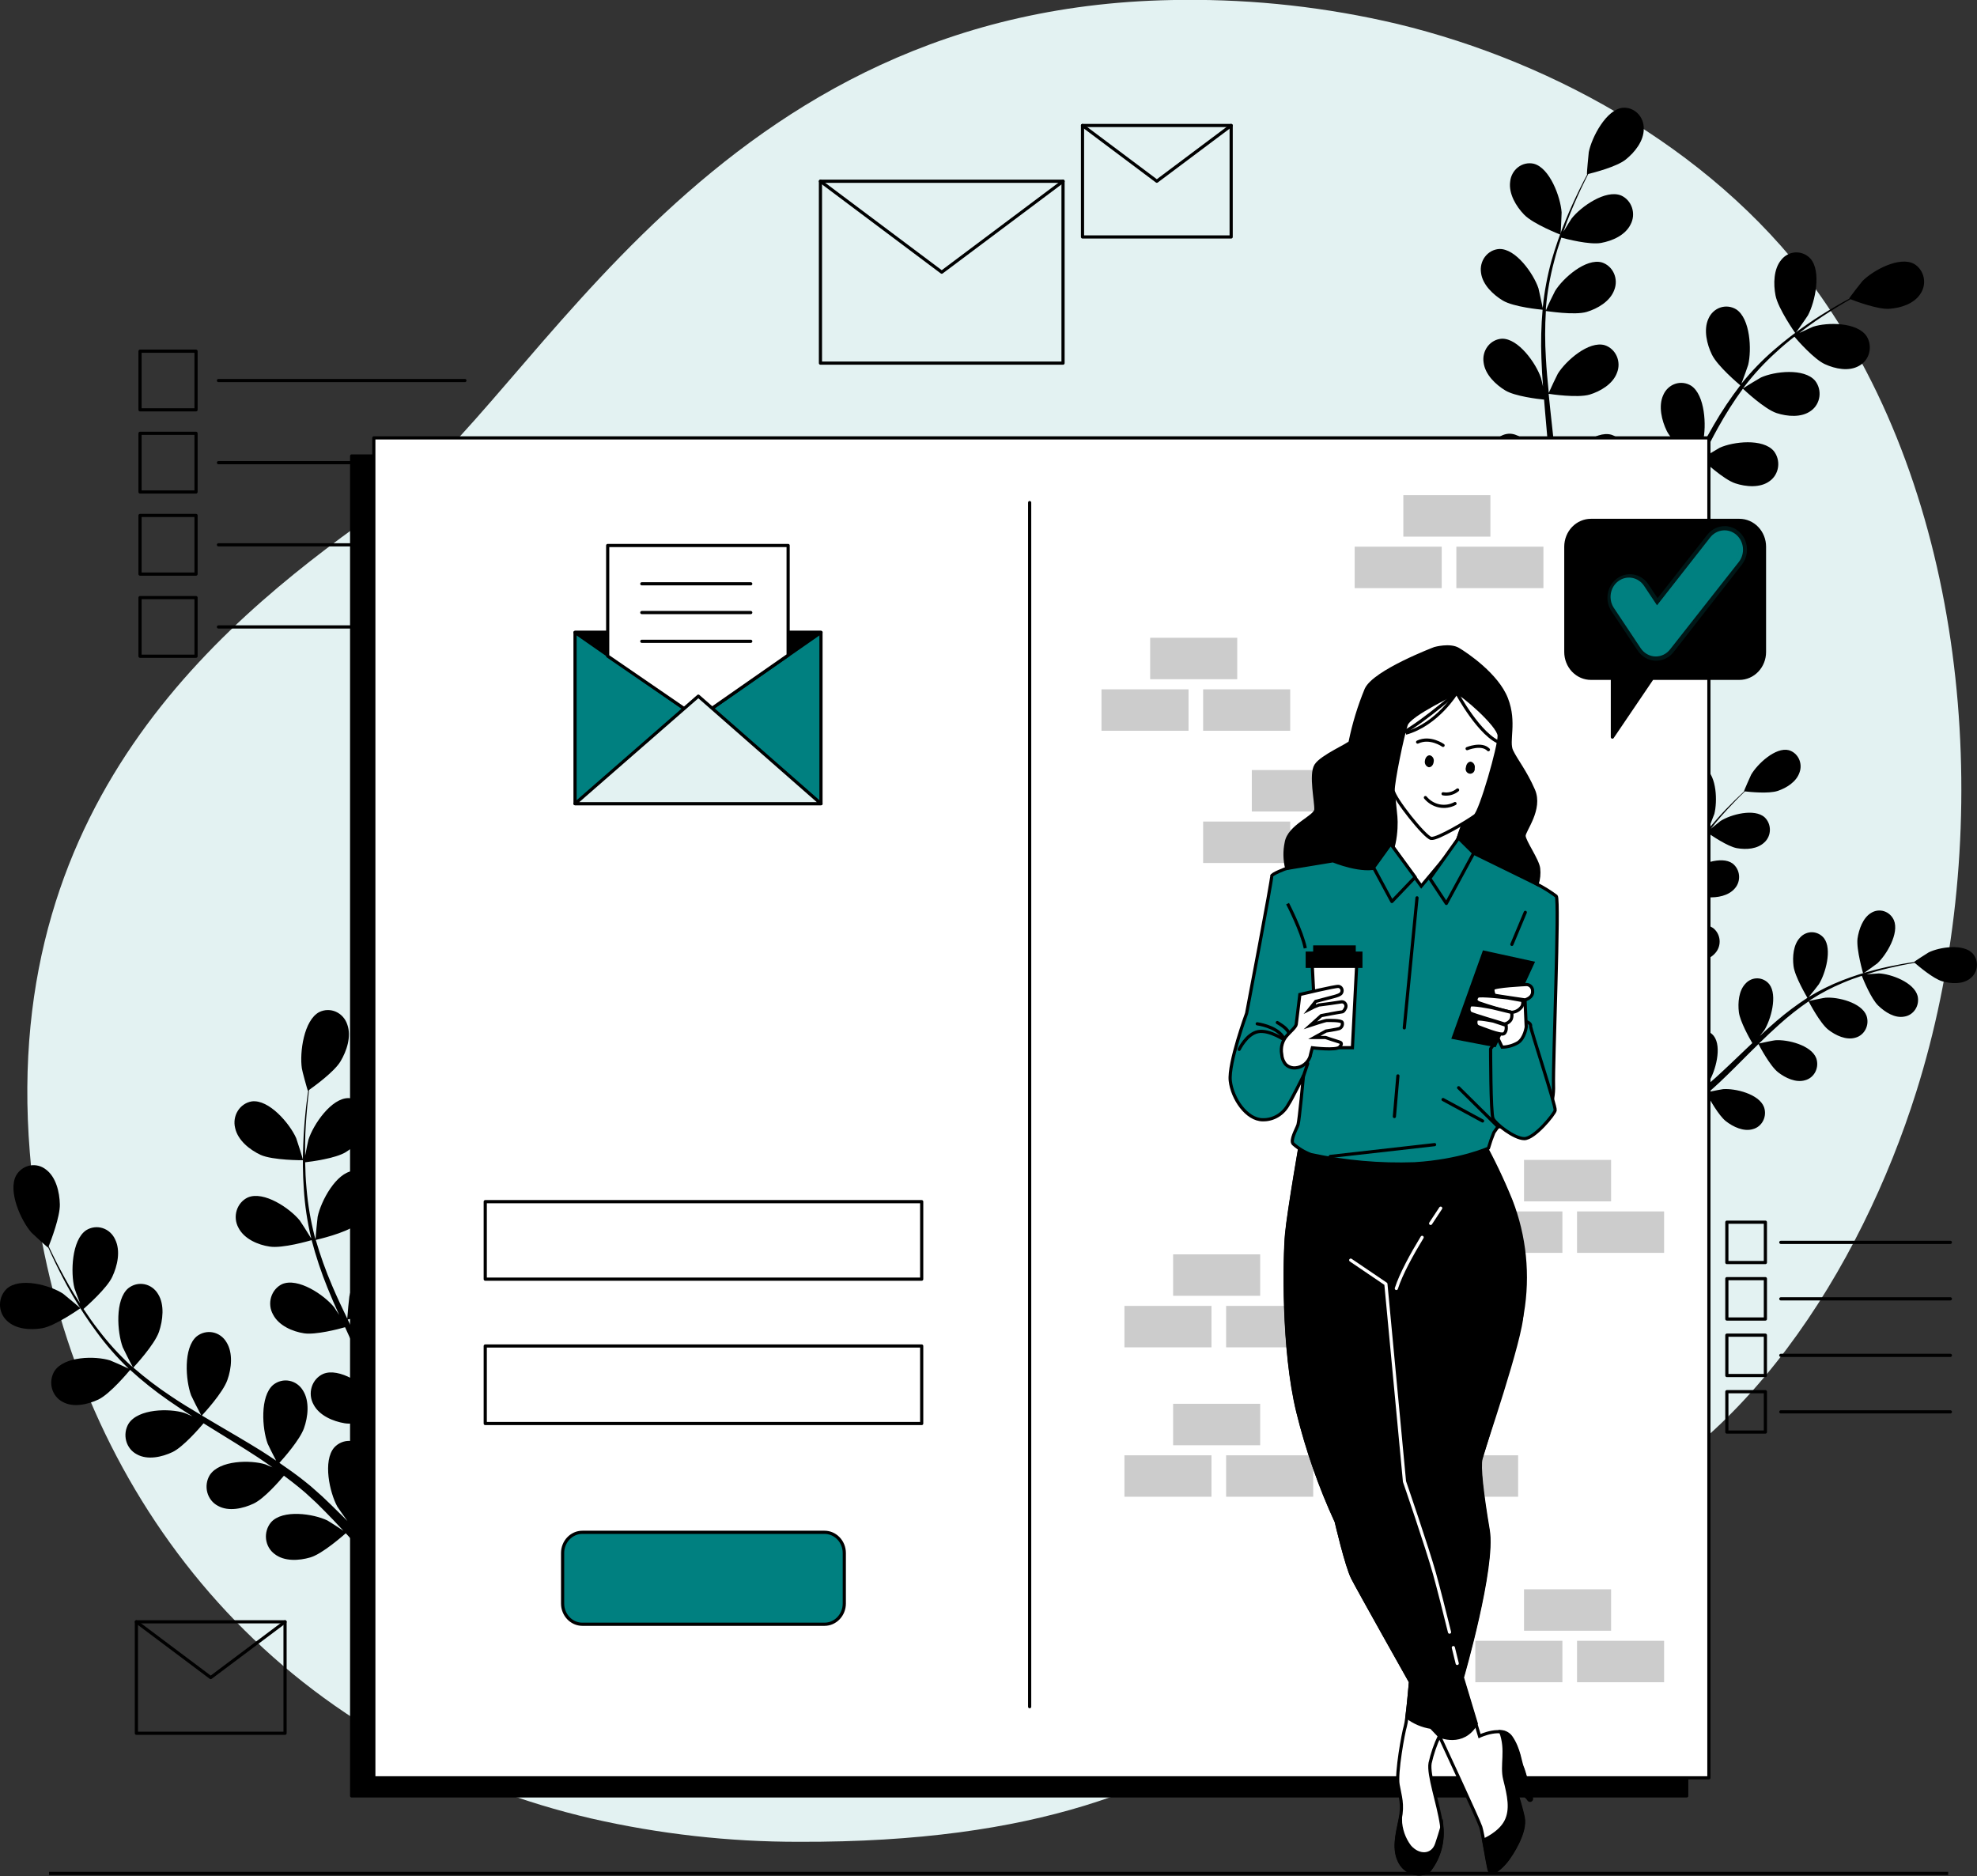 <svg width="332" height="315" viewBox="0 0 332 315" fill="none" xmlns="http://www.w3.org/2000/svg">
<rect x="0" y="0" width="332" height="315" fill="#333333" stroke="none"/>
<g clip-path="url(#clip0_584_7904)">
<path d="M321.798 183.339C312.531 212.758 292.561 245.011 263.165 255.508C218.759 271.379 214.775 309.518 134.2 309.259C122.434 309.276 110.7 307.956 99.206 305.323C93.586 304.015 88.051 302.333 82.636 300.287C34.891 282.25 8.752 239.356 5.008 193.52C0.096 133.229 39.267 102.818 64.775 84.882C90.282 66.945 119.41 0.381 198.645 -0.014C210.74 -0.128 222.808 1.222 234.608 4.007C261.51 10.482 289.195 26.073 305.826 49.837C307.07 51.621 308.265 53.434 309.419 55.319C331.876 91.889 334.439 143.222 321.798 183.339Z" fill="#E3F2F2"/>
<path d="M32.92 58.967H23.515V68.816H32.92V58.967Z" stroke="black" stroke-width="0.534" stroke-linecap="round" stroke-linejoin="round"/>
<path d="M36.684 63.895H78.074" stroke="black" stroke-width="0.534" stroke-linecap="round" stroke-linejoin="round"/>
<path d="M32.92 72.759H23.515V82.608H32.92V72.759Z" stroke="black" stroke-width="0.534" stroke-linecap="round" stroke-linejoin="round"/>
<path d="M36.684 77.687H78.074" stroke="black" stroke-width="0.534" stroke-linecap="round" stroke-linejoin="round"/>
<path d="M32.92 86.551H23.515V96.4H32.92V86.551Z" stroke="black" stroke-width="0.534" stroke-linecap="round" stroke-linejoin="round"/>
<path d="M36.684 91.479H78.074" stroke="black" stroke-width="0.534" stroke-linecap="round" stroke-linejoin="round"/>
<path d="M32.92 100.343H23.515V110.192H32.92V100.343Z" stroke="black" stroke-width="0.534" stroke-linecap="round" stroke-linejoin="round"/>
<path d="M36.684 105.271H78.074" stroke="black" stroke-width="0.534" stroke-linecap="round" stroke-linejoin="round"/>
<path d="M296.463 205.218H289.992V211.995H296.463V205.218Z" stroke="black" stroke-width="0.534" stroke-linecap="round" stroke-linejoin="round"/>
<path d="M299.053 208.606H327.528" stroke="black" stroke-width="0.534" stroke-linecap="round" stroke-linejoin="round"/>
<path d="M296.463 214.701H289.992V221.478H296.463V214.701Z" stroke="black" stroke-width="0.534" stroke-linecap="round" stroke-linejoin="round"/>
<path d="M299.053 218.089H327.528" stroke="black" stroke-width="0.534" stroke-linecap="round" stroke-linejoin="round"/>
<path d="M296.463 224.19H289.992V230.967H296.463V224.19Z" stroke="black" stroke-width="0.534" stroke-linecap="round" stroke-linejoin="round"/>
<path d="M299.053 227.579H327.528" stroke="black" stroke-width="0.534" stroke-linecap="round" stroke-linejoin="round"/>
<path d="M296.463 233.68H289.992V240.457H296.463V233.68Z" stroke="black" stroke-width="0.534" stroke-linecap="round" stroke-linejoin="round"/>
<path d="M299.053 237.068H327.528" stroke="black" stroke-width="0.534" stroke-linecap="round" stroke-linejoin="round"/>
<path d="M178.517 30.433H137.779V60.974H178.517V30.433Z" stroke="black" stroke-width="0.534" stroke-linecap="round" stroke-linejoin="round"/>
<path d="M137.779 30.433L158.148 45.7L178.523 30.433" stroke="black" stroke-width="0.534" stroke-linecap="round" stroke-linejoin="round"/>
<path d="M206.751 21.073H181.787V39.786H206.751V21.073Z" stroke="black" stroke-width="0.534" stroke-linecap="round" stroke-linejoin="round"/>
<path d="M181.787 21.073L194.269 30.426L206.751 21.073" stroke="black" stroke-width="0.534" stroke-linecap="round" stroke-linejoin="round"/>
<path d="M47.868 272.322H22.904V291.035H47.868V272.322Z" stroke="black" stroke-width="0.534" stroke-linecap="round" stroke-linejoin="round"/>
<path d="M22.904 272.322L35.386 281.682L47.868 272.322" stroke="black" stroke-width="0.534" stroke-linecap="round" stroke-linejoin="round"/>
<path d="M8.23 314.568H327.157" stroke="black" stroke-width="0.534" stroke-miterlimit="10"/>
<path d="M7.055 223.032C9.295 222.651 13.506 219.658 13.513 219.658C13.52 219.658 10.765 217.348 10.593 217.226C8.388 215.787 3.332 214.42 1.133 216.391C0.776 216.729 0.49 217.141 0.294 217.601C0.099 218.062 -0.002 218.56 -0.002 219.064C-0.002 219.568 0.099 220.066 0.294 220.527C0.49 220.987 0.776 221.399 1.133 221.737C2.631 223.219 5.145 223.356 7.055 223.032Z" fill="black"/>
<path d="M16.522 234.996C18.507 234.047 21.605 230.313 21.853 230.018C23.889 231.878 26.042 233.595 28.296 235.155C29.602 236.068 30.948 236.953 32.308 237.817C31.621 237.522 31.024 237.255 30.934 237.234C28.454 236.471 23.227 236.514 21.598 239.04C21.34 239.465 21.171 239.943 21.1 240.442C21.03 240.941 21.06 241.45 21.19 241.936C21.319 242.422 21.545 242.873 21.852 243.262C22.159 243.65 22.541 243.967 22.972 244.191C24.772 245.213 27.238 244.651 28.99 243.81C30.742 242.968 33.483 239.824 34.184 238.989L35.757 239.968C38.285 241.529 40.806 243.069 43.238 244.659C44.097 245.22 44.921 245.803 45.752 246.385C45.148 246.126 44.639 245.903 44.557 245.882C42.077 245.119 36.849 245.162 35.221 247.695C34.963 248.121 34.793 248.598 34.723 249.097C34.652 249.596 34.683 250.105 34.812 250.591C34.942 251.077 35.168 251.528 35.475 251.917C35.782 252.306 36.163 252.622 36.595 252.846C38.395 253.861 40.854 253.299 42.613 252.458C44.371 251.616 46.838 248.781 47.683 247.788C48.514 248.407 49.345 249.033 50.121 249.673C50.644 250.127 51.173 250.522 51.674 251.004L53.158 252.371C54.078 253.292 55.033 254.235 55.906 255.156C56.517 255.796 57.094 256.407 57.671 257.033C56.826 256.465 55.143 255.386 54.999 255.314C52.65 254.17 47.442 253.4 45.505 255.623C45.188 256.003 44.95 256.447 44.808 256.929C44.666 257.411 44.621 257.918 44.678 258.419C44.736 258.92 44.892 259.402 45.139 259.835C45.385 260.268 45.716 260.642 46.11 260.933C47.745 262.221 50.231 262.062 52.114 261.508C54.175 260.897 57.609 257.839 58.07 257.451C59.032 258.487 59.952 259.501 60.818 260.465C62.714 262.624 64.349 264.559 65.709 266.221L67.309 265.142C65.86 263.437 64.108 261.429 62.068 259.228C61.099 258.17 60.048 257.069 58.956 255.947C59.798 254.697 60.571 253.397 61.271 252.055C63.387 252.63 67.598 252.127 68.141 252.055C68.395 253.494 68.629 254.846 68.828 256.148C69.26 258.875 69.583 261.328 69.831 263.429L71.562 262.264C71.28 260.357 70.944 258.199 70.525 255.839C70.27 254.4 69.968 252.868 69.652 251.306C70.167 251.098 74.406 249.357 75.897 247.767C77.271 246.328 78.59 244.083 78.294 241.961C78.239 241.46 78.083 240.977 77.838 240.544C77.592 240.11 77.263 239.735 76.87 239.443C76.478 239.152 76.031 238.95 75.559 238.85C75.087 238.751 74.601 238.757 74.131 238.867C71.322 239.587 69.494 244.745 69.322 247.45C69.322 247.608 69.391 249.35 69.46 250.45C69.329 249.81 69.206 249.191 69.061 248.529C68.78 247.234 68.464 245.939 68.127 244.558L67.571 242.543C67.399 241.867 67.131 241.177 66.884 240.479C66.348 238.889 65.73 237.306 65.07 235.716C66.155 235.457 70.002 234.478 71.555 233.262C73.108 232.047 74.749 230.047 74.756 227.91C74.775 227.406 74.692 226.904 74.513 226.435C74.334 225.967 74.063 225.544 73.718 225.192C73.373 224.841 72.961 224.57 72.509 224.396C72.057 224.222 71.575 224.149 71.095 224.183C68.21 224.478 65.661 229.255 65.104 231.903C65.104 232.068 64.885 234.018 64.795 235.09C64.397 234.14 63.998 233.191 63.559 232.248C62.301 229.514 60.948 226.795 59.609 224.068C59.196 223.233 58.798 222.399 58.393 221.564C58.777 221.478 63.373 220.413 65.118 219.046C66.664 217.837 68.312 215.837 68.319 213.693C68.337 213.189 68.253 212.687 68.073 212.219C67.894 211.752 67.622 211.329 67.276 210.978C66.93 210.627 66.518 210.357 66.065 210.184C65.613 210.011 65.131 209.939 64.651 209.974C61.773 210.269 59.217 215.046 58.667 217.693C58.626 217.895 58.351 220.694 58.317 221.413C57.431 219.571 56.558 217.729 55.775 215.88C54.704 213.383 53.786 210.817 53.027 208.197C53.206 208.153 58.008 207.067 59.794 205.671C61.34 204.455 62.989 202.455 62.995 200.319C63.013 199.815 62.929 199.313 62.749 198.845C62.569 198.377 62.298 197.954 61.952 197.603C61.606 197.253 61.194 196.982 60.741 196.809C60.289 196.636 59.807 196.564 59.327 196.599C56.449 196.894 53.893 201.671 53.343 204.319C53.302 204.52 53.007 207.535 52.993 208.089C52.952 207.938 52.89 207.786 52.849 207.628C52.164 204.978 51.704 202.269 51.475 199.534C51.331 198.031 51.269 196.577 51.248 195.16C52.162 195.059 56.332 194.527 58.07 193.455C59.808 192.383 61.58 190.627 61.814 188.498C61.883 187.999 61.852 187.491 61.722 187.006C61.593 186.521 61.367 186.069 61.06 185.681C60.753 185.293 60.371 184.977 59.941 184.754C59.509 184.53 59.038 184.403 58.557 184.383C55.665 184.339 52.629 188.793 51.798 191.361C51.757 191.505 51.447 192.973 51.241 194.052C51.241 193.412 51.241 192.757 51.241 192.145C51.241 189.85 51.427 187.75 51.585 185.893C51.681 184.836 51.791 183.886 51.901 183.016C52.746 182.418 56.126 179.979 57.177 178.224C58.228 176.469 59.045 174.022 58.317 172.022C58.16 171.546 57.909 171.109 57.581 170.741C57.252 170.373 56.854 170.081 56.411 169.884C55.968 169.687 55.49 169.59 55.009 169.599C54.528 169.608 54.054 169.723 53.618 169.936C51.028 171.296 50.293 176.713 50.692 179.397C50.692 179.627 51.66 183.181 51.708 183.152L51.757 183.116C51.633 183.972 51.516 184.886 51.399 185.893C51.2 187.75 51.001 189.85 50.925 192.153C50.816 194.634 50.846 197.121 51.015 199.599C51.188 202.376 51.599 205.13 52.244 207.83C52.244 207.83 52.244 207.887 52.244 207.923C51.798 207.168 50.472 205.096 50.355 204.952C48.686 202.88 44.296 199.916 41.617 201.067C41.177 201.272 40.784 201.572 40.462 201.947C40.14 202.322 39.897 202.764 39.749 203.243C39.601 203.723 39.55 204.23 39.601 204.731C39.652 205.232 39.803 205.717 40.044 206.153C41.005 208.046 43.355 209.031 45.265 209.312C47.415 209.664 51.969 208.34 52.334 208.233C53.051 210.963 53.942 213.641 54.999 216.247C55.61 217.765 56.27 219.276 56.95 220.787C56.538 220.147 56.174 219.578 56.112 219.499C54.443 217.434 50.046 214.463 47.367 215.621C46.931 215.832 46.542 216.136 46.225 216.514C45.909 216.892 45.671 217.335 45.528 217.815C45.385 218.295 45.34 218.801 45.395 219.301C45.45 219.8 45.605 220.282 45.849 220.715C46.817 222.607 49.167 223.593 51.076 223.881C52.986 224.169 56.916 223.161 57.946 222.852C58.214 223.427 58.468 224.01 58.736 224.586C60.021 227.341 61.319 230.082 62.508 232.816C62.927 233.78 63.311 234.745 63.689 235.694C63.332 235.126 63.002 234.651 63.002 234.586C61.326 232.514 56.936 229.55 54.257 230.701C53.81 230.903 53.408 231.201 53.08 231.577C52.751 231.953 52.502 232.399 52.35 232.883C52.199 233.367 52.147 233.88 52.198 234.387C52.25 234.894 52.404 235.384 52.65 235.824C53.618 237.709 55.968 238.666 57.877 238.982C59.787 239.299 63.332 238.349 64.562 238.011C64.926 239.004 65.29 240.011 65.599 240.997C65.798 241.673 66.032 242.306 66.197 243.004L66.712 245.026C66.993 246.328 67.296 247.666 67.543 248.939C67.715 249.832 67.873 250.673 68.031 251.529C67.619 250.565 66.787 248.695 66.698 248.551C65.437 246.564 63.71 244.949 61.683 243.86C61.551 243.635 61.401 243.421 61.237 243.22C60.926 242.834 60.542 242.521 60.109 242.301C59.675 242.081 59.203 241.959 58.721 241.943C58.24 241.927 57.761 242.016 57.315 242.207C56.869 242.397 56.466 242.683 56.133 243.047C54.181 245.292 55.356 250.623 56.648 252.976C56.723 253.112 57.712 254.522 58.345 255.4C57.898 254.94 57.465 254.494 56.971 254.033C56.057 253.105 55.109 252.213 54.099 251.249L52.574 249.896C52.072 249.429 51.489 249.004 50.946 248.551C49.654 247.537 48.308 246.572 46.92 245.63C47.697 244.781 50.355 241.745 51.042 239.831C51.729 237.917 52.017 235.306 50.898 233.514C50.647 233.084 50.313 232.714 49.917 232.428C49.521 232.142 49.072 231.946 48.6 231.853C48.127 231.76 47.641 231.772 47.173 231.889C46.705 232.005 46.265 232.223 45.883 232.529C43.63 234.442 44.014 239.903 44.956 242.428C45.01 242.587 45.876 244.321 46.371 245.263C45.532 244.702 44.708 244.141 43.843 243.601C41.356 242.054 38.786 240.565 36.238 239.069L33.902 237.68C34.184 237.385 37.454 233.845 38.189 231.701C38.876 229.795 39.157 227.176 38.038 225.384C37.787 224.954 37.453 224.584 37.057 224.298C36.661 224.012 36.212 223.816 35.74 223.723C35.267 223.63 34.781 223.643 34.313 223.759C33.845 223.875 33.405 224.093 33.023 224.399C30.77 226.313 31.161 231.766 32.095 234.291C32.164 234.486 33.414 236.975 33.765 237.594C32.054 236.572 30.33 235.543 28.729 234.45C26.518 232.988 24.4 231.378 22.388 229.629C22.519 229.493 25.954 225.809 26.703 223.615C27.348 221.708 27.671 219.089 26.552 217.298C26.301 216.868 25.967 216.498 25.571 216.212C25.175 215.925 24.726 215.73 24.253 215.637C23.781 215.544 23.294 215.556 22.826 215.672C22.358 215.789 21.919 216.007 21.537 216.312C19.283 218.226 19.675 223.687 20.609 226.212C20.685 226.406 22.024 229.09 22.306 229.557L21.942 229.262C19.972 227.449 18.16 225.456 16.529 223.305C15.608 222.132 14.797 220.96 14.028 219.794C14.715 219.176 17.937 216.319 18.837 214.427C19.737 212.535 20.273 210.038 19.345 208.132C19.142 207.676 18.849 207.27 18.486 206.94C18.123 206.609 17.698 206.363 17.238 206.216C16.778 206.069 16.294 206.024 15.817 206.085C15.34 206.146 14.88 206.312 14.468 206.571C12.029 208.211 11.843 213.686 12.503 216.305C12.544 216.449 13.059 217.852 13.458 218.866C13.114 218.341 12.771 217.801 12.441 217.283C11.259 215.355 10.284 213.506 9.439 211.866C8.965 210.931 8.553 210.074 8.175 209.269C8.567 208.283 10.098 204.297 10.05 202.225C10.002 200.153 9.398 197.635 7.735 196.39C7.354 196.083 6.914 195.863 6.446 195.745C5.978 195.627 5.491 195.613 5.018 195.705C4.544 195.796 4.094 195.991 3.697 196.277C3.301 196.562 2.965 196.932 2.714 197.362C1.278 199.995 3.517 204.945 5.262 206.945C5.413 207.117 8.065 209.542 8.086 209.492C8.088 209.472 8.088 209.453 8.086 209.434C8.436 210.218 8.814 211.053 9.254 211.959C10.064 213.621 11.005 215.492 12.152 217.456C13.378 219.583 14.722 221.632 16.178 223.593C17.788 225.805 19.581 227.863 21.537 229.744L21.612 229.809C20.836 229.435 18.651 228.471 18.473 228.421C15.986 227.658 10.765 227.701 9.137 230.234C8.879 230.659 8.709 231.137 8.638 231.636C8.568 232.135 8.599 232.644 8.728 233.13C8.858 233.615 9.083 234.067 9.39 234.456C9.698 234.844 10.079 235.161 10.511 235.385C12.304 236.399 14.763 235.824 16.522 234.996Z" fill="black"/>
<path d="M50.891 194.815C50.939 194.815 49.833 191.311 49.737 191.102C48.645 188.642 45.162 184.563 42.283 184.937C41.808 185.014 41.354 185.195 40.95 185.467C40.545 185.74 40.2 186.098 39.937 186.52C39.673 186.941 39.497 187.415 39.419 187.912C39.342 188.409 39.365 188.917 39.487 189.404C39.941 191.498 41.967 193.067 43.726 193.901C45.78 194.851 50.884 194.815 50.891 194.815Z" fill="black"/>
<path d="M255.945 36.038C257.491 37.649 262.073 39.405 262.073 39.412C262.073 39.419 262.259 35.894 262.245 35.671C262.066 33.081 260.259 28.181 257.56 27.49C257.108 27.389 256.641 27.388 256.19 27.488C255.738 27.588 255.311 27.787 254.938 28.072C254.565 28.356 254.253 28.72 254.023 29.139C253.792 29.558 253.649 30.024 253.603 30.505C253.328 32.541 254.619 34.67 255.945 36.038Z" fill="black"/>
<path d="M252.366 50.463C254.18 51.549 258.693 51.981 259.05 52.01C258.811 54.714 258.744 57.433 258.851 60.147C258.899 61.729 259.002 63.319 259.119 64.909C258.961 64.19 258.817 63.55 258.782 63.471C257.958 61.017 254.984 56.794 252.201 56.873C251.741 56.901 251.291 57.03 250.881 57.252C250.471 57.473 250.11 57.783 249.822 58.16C249.534 58.537 249.325 58.974 249.208 59.441C249.091 59.909 249.069 60.397 249.144 60.873C249.398 62.916 251.205 64.607 252.806 65.571C254.406 66.535 258.302 67.01 259.298 67.097C259.353 67.708 259.394 68.32 259.449 68.931C259.71 71.859 259.978 74.78 260.136 77.651C260.205 78.665 260.232 79.665 260.259 80.666C260.122 80.032 259.998 79.493 259.971 79.414C259.14 76.96 256.165 72.737 253.39 72.823C252.929 72.85 252.478 72.979 252.067 73.2C251.657 73.421 251.295 73.731 251.006 74.108C250.717 74.485 250.507 74.922 250.39 75.39C250.273 75.858 250.251 76.346 250.326 76.824C250.58 78.86 252.387 80.55 253.987 81.514C255.588 82.479 259.092 82.889 260.301 83.018C260.301 84.047 260.301 85.076 260.266 86.069C260.225 86.745 260.225 87.4 260.143 88.083C260.06 88.767 260.019 89.421 259.95 90.083C259.785 91.35 259.621 92.659 259.428 93.889C259.298 94.745 259.16 95.558 259.023 96.379C258.968 95.371 258.831 93.4 258.796 93.234C258.336 90.68 256.007 86.04 253.245 85.673C252.786 85.626 252.323 85.682 251.885 85.835C251.447 85.989 251.046 86.238 250.706 86.565C250.366 86.892 250.096 87.291 249.914 87.734C249.731 88.178 249.64 88.657 249.646 89.141C249.598 91.198 251.13 93.155 252.579 94.364C254.18 95.688 258.405 96.803 258.934 96.94C258.7 98.299 258.466 99.616 258.247 100.861C257.718 103.602 257.189 106.034 256.708 108.055L258.405 108.775C258.858 106.616 259.366 104.084 259.861 101.184C260.101 99.803 260.328 98.307 260.548 96.81C261.949 96.794 263.348 96.696 264.739 96.515C265.501 98.558 268.235 101.71 268.592 102.113C267.686 103.12 266.793 104.077 265.941 104.99C264.155 106.868 262.506 108.509 261.091 109.89L262.925 110.609C264.189 109.314 265.597 107.825 267.115 106.156C268.043 105.149 269.012 104.048 269.994 102.904C270.44 103.213 274.116 105.695 276.129 106.019C277.963 106.307 280.374 106.149 281.782 104.71C282.123 104.384 282.394 103.987 282.579 103.545C282.764 103.102 282.857 102.624 282.854 102.141C282.851 101.658 282.751 101.181 282.56 100.741C282.37 100.301 282.093 99.908 281.748 99.587C279.618 97.717 274.782 99.098 272.68 100.487C272.556 100.566 271.306 101.609 270.53 102.278C270.928 101.81 271.327 101.364 271.732 100.839C272.543 99.882 273.319 98.904 274.164 97.853L275.345 96.271C275.751 95.745 276.115 95.148 276.506 94.58C277.393 93.249 278.224 91.86 279.034 90.436C279.831 91.155 282.717 93.76 284.496 94.342C286.275 94.925 288.673 95.148 290.266 93.954C290.644 93.684 290.964 93.335 291.205 92.929C291.447 92.523 291.605 92.068 291.67 91.594C291.734 91.121 291.704 90.638 291.581 90.177C291.457 89.716 291.244 89.287 290.953 88.918C289.112 86.759 284.139 87.328 281.858 88.364C281.721 88.428 280.161 89.364 279.323 89.896C279.797 89.033 280.285 88.184 280.738 87.292C282.064 84.738 283.328 82.105 284.599 79.486C284.991 78.687 285.382 77.888 285.781 77.097C286.062 77.363 289.428 80.514 291.421 81.162C293.186 81.745 295.597 81.968 297.191 80.773C297.569 80.504 297.888 80.155 298.13 79.749C298.372 79.342 298.53 78.888 298.594 78.414C298.659 77.94 298.629 77.457 298.505 76.997C298.382 76.536 298.168 76.107 297.878 75.737C296.044 73.579 291.063 74.147 288.789 75.183C288.618 75.262 286.385 76.622 285.829 76.982C286.701 75.227 287.58 73.485 288.515 71.809C289.771 69.536 291.164 67.35 292.685 65.262C292.815 65.391 296.312 68.694 298.352 69.363C300.125 69.938 302.529 70.162 304.13 68.967C304.507 68.698 304.827 68.348 305.068 67.942C305.31 67.536 305.468 67.081 305.533 66.608C305.597 66.134 305.567 65.651 305.444 65.19C305.32 64.73 305.107 64.301 304.817 63.931C302.982 61.773 298.002 62.348 295.721 63.384C295.542 63.463 293.145 64.917 292.726 65.212C292.815 65.089 292.891 64.96 292.987 64.838C294.567 62.791 296.319 60.896 298.222 59.175C299.266 58.211 300.283 57.348 301.34 56.535C301.938 57.254 304.672 60.327 306.438 61.139C308.203 61.953 310.512 62.413 312.222 61.413C312.632 61.19 312.993 60.88 313.281 60.502C313.569 60.124 313.778 59.687 313.895 59.219C314.011 58.751 314.033 58.262 313.958 57.785C313.883 57.308 313.713 56.853 313.459 56.449C311.865 54.067 306.85 54.089 304.48 54.859C304.349 54.902 303.106 55.477 302.165 55.909C302.639 55.549 303.12 55.19 303.58 54.837C305.304 53.571 306.953 52.528 308.423 51.614C309.261 51.096 310.031 50.65 310.752 50.24C311.666 50.599 315.368 51.981 317.264 51.851C319.161 51.722 321.441 51.024 322.52 49.304C322.785 48.91 322.969 48.461 323.058 47.987C323.147 47.514 323.14 47.026 323.038 46.555C322.936 46.084 322.74 45.641 322.464 45.255C322.188 44.868 321.837 44.547 321.434 44.311C318.968 42.966 314.53 45.405 312.765 47.189C312.614 47.347 310.491 50.067 310.539 50.125H310.594C309.907 50.506 309.144 50.916 308.334 51.391C306.843 52.269 305.167 53.283 303.408 54.513C301.499 55.816 299.664 57.233 297.912 58.758C295.946 60.454 294.13 62.332 292.485 64.37C292.469 64.397 292.45 64.424 292.43 64.449C292.74 63.658 293.536 61.427 293.578 61.247C294.182 58.722 293.928 53.484 291.565 51.945C291.166 51.701 290.722 51.547 290.263 51.494C289.803 51.442 289.338 51.491 288.898 51.639C288.458 51.787 288.053 52.03 287.709 52.353C287.364 52.676 287.089 53.071 286.9 53.513C286.042 55.355 286.646 57.83 287.484 59.542C288.432 61.492 291.97 64.463 292.252 64.701C290.624 66.814 289.135 69.04 287.793 71.363C287.003 72.708 286.248 74.097 285.513 75.493C285.76 74.773 285.973 74.183 285.993 74.054C286.591 71.536 286.337 66.291 283.981 64.758C283.582 64.514 283.138 64.361 282.679 64.308C282.219 64.255 281.754 64.304 281.314 64.452C280.874 64.6 280.469 64.844 280.124 65.167C279.78 65.49 279.505 65.885 279.316 66.327C278.457 68.169 279.062 70.644 279.9 72.349C280.738 74.054 283.72 76.665 284.51 77.385C284.235 77.924 283.946 78.457 283.672 79.004C282.346 81.594 281.034 84.184 279.666 86.687C279.186 87.572 278.684 88.421 278.183 89.27C278.402 88.659 278.581 88.141 278.602 88.062C279.199 85.536 278.945 80.291 276.589 78.759C276.19 78.515 275.746 78.361 275.287 78.308C274.827 78.256 274.362 78.305 273.922 78.453C273.482 78.601 273.077 78.844 272.733 79.167C272.388 79.49 272.113 79.885 271.924 80.327C271.066 82.169 271.67 84.644 272.508 86.356C273.346 88.069 276.039 90.45 276.974 91.256C276.438 92.112 275.902 92.975 275.345 93.781C274.947 94.321 274.603 94.868 274.184 95.393C273.765 95.918 273.367 96.429 272.968 96.947C272.158 97.904 271.333 98.904 270.523 99.825C269.966 100.465 269.417 101.062 268.874 101.674C269.362 100.796 270.282 99.069 270.344 98.918C271.118 96.779 271.355 94.468 271.031 92.206C271.127 91.973 271.203 91.733 271.258 91.486C271.371 91.016 271.389 90.525 271.309 90.047C271.229 89.57 271.054 89.115 270.794 88.713C270.535 88.311 270.197 87.97 269.804 87.714C269.41 87.458 268.969 87.292 268.51 87.227C265.762 86.903 262.444 90.824 261.42 93.213C261.359 93.357 260.871 94.947 260.576 95.954C260.658 95.335 260.754 94.731 260.837 94.091C261.001 92.824 261.139 91.558 261.29 90.191C261.338 89.529 261.393 88.867 261.441 88.191C261.489 87.515 261.496 86.81 261.524 86.112C261.558 84.493 261.524 82.846 261.441 81.191C262.499 81.349 266.25 81.838 268.057 81.299C269.863 80.759 271.965 79.55 272.666 77.637C272.847 77.193 272.937 76.714 272.93 76.231C272.923 75.748 272.818 75.273 272.624 74.835C272.43 74.397 272.149 74.007 271.802 73.691C271.454 73.374 271.046 73.137 270.605 72.996C267.926 72.234 264.086 75.608 262.733 77.788C262.65 77.924 261.846 79.601 261.42 80.529C261.372 79.536 261.324 78.543 261.235 77.543C260.995 74.665 260.665 71.723 260.342 68.802C260.246 67.91 260.156 67.017 260.067 66.125C260.445 66.183 264.876 66.845 266.937 66.262C268.716 65.722 270.839 64.514 271.54 62.6C271.721 62.156 271.811 61.677 271.803 61.194C271.796 60.712 271.692 60.236 271.497 59.798C271.303 59.361 271.023 58.971 270.675 58.654C270.327 58.337 269.92 58.1 269.479 57.959C266.793 57.197 262.959 60.571 261.606 62.751C261.503 62.916 260.349 65.334 260.088 65.96C259.889 63.996 259.703 62.032 259.6 60.089C259.438 57.471 259.438 54.844 259.6 52.225C259.779 52.225 264.409 52.988 266.47 52.369C268.256 51.83 270.379 50.621 271.079 48.707C271.259 48.263 271.348 47.785 271.341 47.302C271.333 46.82 271.228 46.344 271.034 45.907C270.84 45.47 270.56 45.08 270.213 44.763C269.866 44.446 269.459 44.209 269.018 44.067C266.332 43.304 262.492 46.678 261.146 48.858C261.036 49.031 259.772 51.628 259.607 52.117C259.607 51.966 259.607 51.808 259.607 51.657C259.845 49.034 260.304 46.439 260.981 43.901C261.338 42.462 261.757 41.175 262.19 39.901C263.042 40.131 266.957 41.139 268.86 40.793C270.763 40.448 272.927 39.505 273.827 37.685C274.052 37.263 274.19 36.796 274.232 36.314C274.273 35.832 274.218 35.347 274.069 34.889C273.92 34.431 273.681 34.011 273.367 33.656C273.053 33.301 272.672 33.02 272.247 32.829C269.664 31.764 265.494 34.678 263.921 36.692C263.832 36.8 263.083 38.009 262.547 38.901C262.753 38.325 262.952 37.736 263.159 37.189C263.928 35.138 264.752 33.311 265.494 31.706C265.927 30.793 266.332 29.973 266.717 29.217C267.672 28.98 271.491 28.001 273.003 26.793C274.514 25.584 276.046 23.692 276.039 21.641C276.054 21.158 275.971 20.676 275.797 20.228C275.622 19.78 275.36 19.376 275.026 19.041C274.692 18.707 274.295 18.449 273.86 18.286C273.425 18.123 272.962 18.058 272.501 18.094C269.753 18.396 267.322 22.994 266.806 25.541C266.765 25.757 266.449 29.282 266.497 29.267H266.559C266.167 29.987 265.762 30.771 265.336 31.634C264.56 33.232 263.694 35.045 262.877 37.081C261.976 39.267 261.196 41.506 260.541 43.786C259.834 46.355 259.345 48.984 259.078 51.643C259.081 51.674 259.081 51.705 259.078 51.736C258.92 50.902 258.391 48.578 258.35 48.398C257.525 45.952 254.551 41.721 251.769 41.808C251.308 41.836 250.858 41.965 250.448 42.186C250.038 42.408 249.678 42.718 249.389 43.095C249.101 43.472 248.892 43.908 248.775 44.376C248.658 44.843 248.637 45.331 248.711 45.808C248.959 47.808 250.752 49.484 252.366 50.463Z" fill="black"/>
<path d="M301.505 55.96C301.505 56.003 303.511 53.139 303.614 52.938C304.83 50.672 305.909 45.549 304.02 43.412C303.696 43.067 303.307 42.797 302.878 42.619C302.448 42.441 301.988 42.361 301.527 42.382C301.065 42.403 300.613 42.525 300.2 42.741C299.787 42.957 299.422 43.262 299.128 43.635C297.83 45.175 297.796 47.708 298.167 49.614C298.586 51.816 301.498 55.96 301.505 55.96Z" fill="black"/>
<path d="M282.936 135.186C283.706 136.87 286.783 139.503 286.783 139.503C286.783 139.503 287.841 136.848 287.889 136.668C288.418 134.625 288.302 130.337 286.399 129.035C286.077 128.828 285.718 128.695 285.343 128.643C284.969 128.592 284.589 128.623 284.227 128.736C283.866 128.849 283.531 129.04 283.244 129.297C282.958 129.554 282.727 129.872 282.565 130.229C281.83 131.747 282.284 133.754 282.936 135.186Z" fill="black"/>
<path d="M276.438 145.28C277.557 146.633 280.924 148.244 281.192 148.374C280.307 150.389 279.55 152.463 278.925 154.583C278.56 155.813 278.238 157.072 277.901 158.331C277.963 157.734 278.018 157.194 278.018 157.122C278.018 154.964 276.816 150.899 274.658 150.172C274.297 150.061 273.916 150.031 273.543 150.084C273.169 150.138 272.81 150.273 272.49 150.482C272.169 150.69 271.895 150.967 271.684 151.294C271.473 151.622 271.33 151.992 271.265 152.381C270.928 154.022 271.876 155.842 272.865 157.036C273.855 158.23 276.719 159.691 277.475 160.058C277.358 160.547 277.235 161.029 277.118 161.497C276.554 163.828 276.005 166.152 275.4 168.418C275.187 169.216 274.954 169.993 274.713 170.778C274.775 170.245 274.816 169.792 274.816 169.727C274.816 167.569 273.614 163.504 271.457 162.777C271.095 162.666 270.715 162.636 270.341 162.689C269.968 162.743 269.609 162.878 269.288 163.086C268.968 163.295 268.693 163.572 268.482 163.899C268.271 164.227 268.129 164.597 268.064 164.986C267.727 166.634 268.675 168.447 269.664 169.641C270.653 170.835 273.236 172.152 274.136 172.598C273.875 173.389 273.607 174.181 273.319 174.936C273.113 175.447 272.941 175.951 272.707 176.454C272.474 176.958 272.261 177.447 272.02 177.936C271.56 178.864 271.093 179.828 270.647 180.721C270.324 181.346 270.008 181.936 269.692 182.526C269.911 181.735 270.31 180.174 270.331 180.044C270.64 177.943 270.049 173.699 268.015 172.641C267.673 172.475 267.302 172.386 266.925 172.38C266.548 172.374 266.174 172.451 265.827 172.606C265.48 172.762 265.169 172.992 264.912 173.282C264.656 173.571 264.461 173.915 264.34 174.289C263.77 175.857 264.443 177.8 265.254 179.145C266.14 180.62 269.101 182.685 269.479 182.936C268.95 183.915 268.421 184.865 267.919 185.757C266.799 187.714 265.762 189.433 264.862 190.879L265.989 191.894C266.889 190.383 267.947 188.555 269.08 186.462C269.623 185.469 270.179 184.397 270.743 183.289C271.826 183.675 272.929 183.996 274.047 184.253C274.102 186.045 275.421 189.253 275.565 189.663C274.61 190.174 273.669 190.663 272.783 191.102C270.921 192.045 269.231 192.843 267.775 193.505L268.991 194.606C270.303 193.966 271.78 193.225 273.381 192.369C274.356 191.851 275.387 191.282 276.438 190.678C276.706 191.045 278.883 193.995 280.36 194.822C281.693 195.541 283.596 196.124 285.052 195.419C285.4 195.266 285.713 195.038 285.97 194.749C286.228 194.46 286.424 194.118 286.547 193.745C286.669 193.371 286.715 192.975 286.681 192.581C286.648 192.188 286.535 191.807 286.351 191.462C285.197 189.419 281.109 189.109 279.137 189.577C279.021 189.577 277.764 190.052 277.015 190.354L278.299 189.635C279.172 189.124 280.024 188.591 280.951 188.023L282.27 187.138C282.717 186.85 283.156 186.491 283.603 186.167C284.626 185.39 285.629 184.555 286.625 183.692C287.051 184.491 288.597 187.289 289.82 188.253C291.043 189.217 292.829 190.059 294.368 189.591C294.734 189.496 295.077 189.32 295.374 189.076C295.671 188.832 295.915 188.525 296.091 188.175C296.267 187.826 296.37 187.441 296.394 187.046C296.418 186.652 296.362 186.257 296.229 185.886C295.384 183.678 291.386 182.728 289.36 182.879C289.236 182.879 287.793 183.167 287.01 183.332C287.601 182.807 288.192 182.289 288.776 181.735C290.459 180.145 292.114 178.476 293.77 176.814L295.302 175.31C295.446 175.591 297.225 178.979 298.593 180.044C299.802 180.994 301.601 181.85 303.14 181.382C303.506 181.286 303.848 181.11 304.144 180.865C304.441 180.621 304.685 180.314 304.86 179.965C305.036 179.615 305.139 179.231 305.164 178.837C305.188 178.443 305.133 178.048 305.002 177.677C304.15 175.476 300.159 174.519 298.132 174.67C297.981 174.67 295.906 175.087 295.384 175.217C296.511 174.109 297.645 173.058 298.819 171.994C300.373 170.599 302.012 169.311 303.724 168.137C303.793 168.267 305.634 171.806 307.029 172.9C308.245 173.85 310.038 174.706 311.583 174.238C311.948 174.141 312.29 173.964 312.585 173.719C312.881 173.475 313.124 173.168 313.299 172.818C313.474 172.469 313.577 172.085 313.601 171.691C313.625 171.298 313.569 170.903 313.438 170.533C312.593 168.332 308.629 167.375 306.568 167.526C306.403 167.526 304.178 167.972 303.779 168.087L304.075 167.871C305.821 166.743 307.661 165.78 309.57 164.993C310.621 164.547 311.631 164.18 312.655 163.849C312.937 164.569 314.235 167.713 315.403 168.842C316.571 169.972 318.206 171.001 319.786 170.699C320.159 170.644 320.518 170.507 320.838 170.298C321.159 170.088 321.433 169.811 321.644 169.483C321.855 169.156 321.998 168.785 322.064 168.396C322.13 168.007 322.116 167.607 322.025 167.224C321.414 164.936 317.546 163.533 315.52 163.446C315.41 163.446 314.283 163.526 313.459 163.597L314.833 163.173C316.488 162.691 318.027 162.353 319.394 162.065C320.177 161.907 320.885 161.784 321.544 161.677C322.163 162.209 324.656 164.331 326.147 164.763C327.638 165.195 329.582 165.317 330.853 164.295C331.161 164.068 331.421 163.775 331.613 163.435C331.806 163.095 331.928 162.717 331.972 162.324C332.015 161.931 331.979 161.534 331.866 161.157C331.752 160.78 331.564 160.432 331.313 160.137C329.767 158.403 325.714 159.015 323.88 159.921C323.722 160 321.373 161.518 321.407 161.547C320.768 161.641 320.081 161.741 319.346 161.878C317.972 162.13 316.413 162.439 314.743 162.885C312.938 163.348 311.161 163.92 309.419 164.598C307.467 165.352 305.583 166.283 303.786 167.382L303.724 167.425C304.171 166.907 305.359 165.411 305.442 165.267C306.555 163.49 307.716 159.381 306.3 157.525C306.056 157.224 305.754 156.98 305.414 156.809C305.074 156.638 304.703 156.544 304.326 156.533C303.949 156.522 303.573 156.595 303.225 156.746C302.876 156.897 302.562 157.123 302.302 157.41C301.155 158.583 300.99 160.648 301.189 162.216C301.409 163.993 303.367 167.252 303.518 167.547C301.72 168.716 299.996 170.006 298.359 171.411C297.402 172.231 296.458 173.078 295.529 173.95L296.271 173.008C297.383 171.231 298.544 167.123 297.122 165.267C296.879 164.965 296.578 164.721 296.238 164.55C295.898 164.38 295.528 164.286 295.151 164.275C294.775 164.264 294.4 164.336 294.052 164.487C293.704 164.639 293.39 164.865 293.131 165.152C291.984 166.324 291.819 168.389 292.011 169.957C292.204 171.526 293.825 174.397 294.265 175.145L293.2 176.152C291.503 177.771 289.82 179.397 288.123 180.936C287.525 181.476 286.914 181.987 286.309 182.505C286.639 182.095 286.907 181.742 286.948 181.685C288.061 179.915 289.222 175.807 287.8 173.95C287.557 173.648 287.255 173.403 286.915 173.231C286.574 173.06 286.203 172.965 285.826 172.955C285.448 172.944 285.073 173.017 284.724 173.168C284.375 173.32 284.061 173.547 283.802 173.835C282.662 175.008 282.497 177.073 282.689 178.641C282.881 180.21 284.352 182.8 284.867 183.678C284.228 184.181 283.589 184.692 282.95 185.152C282.511 185.462 282.105 185.786 281.645 186.066L280.305 186.922C279.433 187.426 278.533 187.958 277.674 188.433C277.077 188.771 276.506 189.081 275.929 189.39C276.527 188.858 277.688 187.786 277.77 187.685C278.918 186.255 279.697 184.541 280.031 182.706C280.165 182.553 280.284 182.387 280.388 182.21C280.597 181.881 280.738 181.51 280.802 181.12C280.865 180.73 280.849 180.331 280.755 179.948C280.661 179.565 280.491 179.207 280.256 178.898C280.021 178.588 279.727 178.334 279.392 178.152C277.331 177.116 273.779 179.217 272.378 180.749C272.295 180.843 271.498 181.929 271.004 182.627C271.23 182.167 271.457 181.735 271.691 181.26C272.151 180.332 272.584 179.397 273.065 178.382L273.704 176.879C273.923 176.382 274.102 175.828 274.301 175.303C274.748 174.066 275.146 172.785 275.517 171.49C276.293 171.907 279.069 173.361 280.587 173.447C282.105 173.533 284.022 173.217 285.087 171.936C285.341 171.644 285.533 171.3 285.652 170.925C285.77 170.55 285.812 170.153 285.775 169.76C285.737 169.367 285.621 168.987 285.434 168.644C285.247 168.301 284.993 168.004 284.688 167.77C282.813 166.418 278.986 167.929 277.379 169.209C277.276 169.296 276.225 170.36 275.655 170.95C275.874 170.173 276.094 169.396 276.287 168.598C276.85 166.295 277.351 163.95 277.867 161.612C278.018 160.892 278.183 160.173 278.347 159.453C278.622 159.604 281.885 161.403 283.582 161.504C285.094 161.597 287.017 161.274 288.082 159.993C288.336 159.701 288.529 159.357 288.647 158.982C288.766 158.607 288.807 158.21 288.77 157.817C288.732 157.424 288.616 157.044 288.429 156.701C288.242 156.358 287.988 156.061 287.683 155.827C285.815 154.475 281.982 155.986 280.374 157.266C280.257 157.367 278.739 158.899 278.375 159.31C278.732 157.734 279.096 156.173 279.522 154.647C280.08 152.585 280.768 150.563 281.583 148.597C281.707 148.669 285.107 150.554 286.852 150.662C288.364 150.755 290.287 150.431 291.352 149.151C291.606 148.859 291.798 148.514 291.916 148.138C292.034 147.763 292.075 147.366 292.037 146.973C291.998 146.58 291.882 146.2 291.694 145.858C291.506 145.515 291.251 145.218 290.947 144.985C289.078 143.633 285.245 145.143 283.644 146.424C283.514 146.525 281.885 148.18 281.583 148.496C281.631 148.388 281.672 148.259 281.721 148.151C282.586 146.2 283.616 144.334 284.798 142.575C285.437 141.589 286.103 140.69 286.77 139.834C287.367 140.251 290.122 142.143 291.682 142.417C293.241 142.69 295.116 142.582 296.312 141.431C296.595 141.17 296.822 140.849 296.979 140.49C297.135 140.13 297.218 139.74 297.221 139.345C297.224 138.95 297.148 138.559 296.997 138.197C296.847 137.835 296.625 137.51 296.346 137.244C294.636 135.69 290.665 136.747 288.934 137.848C288.838 137.913 287.944 138.632 287.299 139.165C287.608 138.783 287.917 138.38 288.212 138.021C289.339 136.661 290.452 135.488 291.441 134.459C292.004 133.877 292.533 133.359 293.028 132.884C293.818 132.977 297.019 133.308 298.524 132.805C300.028 132.301 301.67 131.279 302.199 129.697C302.334 129.328 302.394 128.935 302.375 128.541C302.356 128.147 302.258 127.761 302.088 127.409C301.918 127.057 301.679 126.747 301.387 126.498C301.095 126.248 300.756 126.066 300.392 125.963C298.18 125.409 295.13 128.265 294.072 130.078C293.983 130.236 292.829 132.862 292.87 132.862H292.918C292.43 133.308 291.915 133.798 291.366 134.337C290.349 135.344 289.215 136.496 288.061 137.834C286.8 139.262 285.619 140.766 284.523 142.338C283.289 144.094 282.206 145.963 281.288 147.921V147.992C281.384 147.273 281.59 145.366 281.59 145.215C281.59 143.057 280.395 138.992 278.231 138.265C277.869 138.154 277.489 138.124 277.115 138.177C276.741 138.231 276.382 138.366 276.062 138.575C275.742 138.783 275.467 139.06 275.256 139.387C275.045 139.715 274.902 140.085 274.837 140.474C274.5 142.294 275.448 144.086 276.438 145.28Z" fill="black"/>
<path d="M312.882 163.461C312.882 163.496 315.162 161.856 315.293 161.734C316.818 160.295 318.975 156.698 318.041 154.503C317.881 154.146 317.652 153.828 317.367 153.57C317.083 153.312 316.75 153.12 316.389 153.005C316.029 152.89 315.65 152.856 315.277 152.905C314.903 152.953 314.543 153.084 314.221 153.287C312.847 154.108 312.16 156.05 311.934 157.604C311.714 159.46 312.882 163.453 312.882 163.461Z" fill="black"/>
<path d="M283.252 76.564H59.052V301.553H283.252V76.564Z" fill="black" stroke="black" stroke-width="0.534" stroke-linecap="round" stroke-linejoin="round"/>
<path d="M286.976 73.528H62.776V298.517H286.976V73.528Z" fill="white" stroke="black" stroke-width="0.534" stroke-linecap="round" stroke-linejoin="round"/>
<path d="M172.911 84.393V286.574" stroke="black" stroke-width="0.534" stroke-linecap="round" stroke-linejoin="round"/>
<path d="M154.782 201.772H81.489V214.787H154.782V201.772Z" fill="white" stroke="black" stroke-width="0.534" stroke-linecap="round" stroke-linejoin="round"/>
<path d="M154.782 226.01H81.489V239.025H154.782V226.01Z" fill="white" stroke="black" stroke-width="0.534" stroke-linecap="round" stroke-linejoin="round"/>
<path d="M138.459 257.292H97.804C95.968 257.292 94.479 258.851 94.479 260.775V269.25C94.479 271.173 95.968 272.732 97.804 272.732H138.459C140.296 272.732 141.784 271.173 141.784 269.25V260.775C141.784 258.851 140.296 257.292 138.459 257.292Z" fill="#008080" stroke="black" stroke-width="0.534" stroke-linecap="round" stroke-linejoin="round"/>
<g opacity="0.2">
<path d="M199.593 115.746H184.974V122.703H199.593V115.746Z" fill="black"/>
<path d="M207.768 107.091H193.149V114.048H207.768V107.091Z" fill="black"/>
<path d="M216.664 115.746H202.045V122.703H216.664V115.746Z" fill="black"/>
<path d="M242.109 91.795H227.491V98.753H242.109V91.795Z" fill="black"/>
<path d="M250.284 83.147H235.666V90.105H250.284V83.147Z" fill="black"/>
<path d="M259.188 91.795H244.569V98.753H259.188V91.795Z" fill="black"/>
<path d="M216.664 137.949H202.045V144.906H216.664V137.949Z" fill="black"/>
<path d="M224.839 129.301H210.22V136.258H224.839V129.301Z" fill="black"/>
<path d="M233.742 137.949H219.123V144.906H233.742V137.949Z" fill="black"/>
<path d="M262.375 203.412H247.756V210.369H262.375V203.412Z" fill="black"/>
<path d="M270.55 194.764H255.931V201.721H270.55V194.764Z" fill="black"/>
<path d="M279.453 203.412H264.835V210.369H279.453V203.412Z" fill="black"/>
<path d="M262.375 275.509H247.756V282.466H262.375V275.509Z" fill="black"/>
<path d="M270.55 266.861H255.931V273.818H270.55V266.861Z" fill="black"/>
<path d="M279.453 275.509H264.835V282.466H279.453V275.509Z" fill="black"/>
<path d="M203.447 219.276H188.828V226.233H203.447V219.276Z" fill="black"/>
<path d="M211.622 210.621H197.003V217.578H211.622V210.621Z" fill="black"/>
<path d="M220.525 219.276H205.906V226.233H220.525V219.276Z" fill="black"/>
<path d="M203.447 244.363H188.828V251.32H203.447V244.363Z" fill="black"/>
<path d="M211.622 235.716H197.003V242.673H211.622V235.716Z" fill="black"/>
<path d="M220.525 244.363H205.906V251.32H220.525V244.363Z" fill="black"/>
<path d="M237.871 244.363H223.252V251.32H237.871V244.363Z" fill="black"/>
<path d="M246.046 235.716H231.427V242.673H246.046V235.716Z" fill="black"/>
<path d="M254.942 244.363H240.323V251.32H254.942V244.363Z" fill="black"/>
</g>
<path d="M137.868 106.192H96.568V134.941H137.868V106.192Z" fill="#008080" stroke="black" stroke-width="0.534" stroke-linecap="round" stroke-linejoin="round"/>
<path d="M137.868 106.192L117.218 120.574L96.568 106.192H137.868Z" fill="black" stroke="black" stroke-width="0.534" stroke-linecap="round" stroke-linejoin="round"/>
<path d="M102.05 110.163V91.594H132.352V110.02L117.218 120.574L102.05 110.163Z" fill="white" stroke="black" stroke-width="0.534" stroke-linecap="round" stroke-linejoin="round"/>
<path d="M107.779 98.026H126.073" stroke="black" stroke-width="0.534" stroke-linecap="round" stroke-linejoin="round"/>
<path d="M107.779 102.854H126.073" stroke="black" stroke-width="0.534" stroke-linecap="round" stroke-linejoin="round"/>
<path d="M107.779 107.681H126.073" stroke="black" stroke-width="0.534" stroke-linecap="round" stroke-linejoin="round"/>
<path d="M96.568 134.949L117.273 116.89L137.868 134.949H96.568Z" fill="#E3F2F2" stroke="black" stroke-width="0.534" stroke-linecap="round" stroke-linejoin="round"/>
<path d="M218.677 190.498C218.677 190.498 216.417 203.405 216.074 207.225C215.73 211.046 215.387 226.586 217.983 237.126C219.536 243.455 221.683 249.608 224.393 255.494C224.393 255.494 226.124 262.947 227.141 264.948C228.157 266.948 236.861 282.402 236.861 282.402C236.861 282.402 236.339 288.762 235.996 289.855C235.652 290.949 234.429 297.668 234.78 299.669C235.13 301.669 235.645 302.942 235.123 305.489C234.601 308.036 233.907 310.575 235.123 312.763C236.339 314.95 239.293 315.122 240.159 313.849C240.937 312.804 241.507 311.605 241.835 310.325C242.163 309.045 242.243 307.708 242.069 306.395C241.547 302.798 239.808 298.035 240.159 296.035C240.512 294.463 241.036 292.937 241.718 291.488C241.718 291.488 248.32 305.669 248.664 306.762C249.007 307.856 249.708 312.396 250.037 313.849C250.367 315.302 252.298 313.302 252.991 312.41C253.685 311.518 256.289 307.683 255.739 305.136C255.19 302.59 253.678 298.05 253.678 298.05L256.268 301.647C256.319 301.731 256.397 301.793 256.489 301.82C256.58 301.847 256.678 301.838 256.763 301.794C256.848 301.75 256.915 301.675 256.951 301.583C256.986 301.491 256.988 301.388 256.955 301.294C256.468 299.546 255.808 297.23 255.581 296.791C255.231 296.071 255.059 293.697 253.672 291.704C252.284 289.711 248.464 291.517 248.464 291.517L245.51 281.704C245.51 281.704 250.896 263.163 249.852 256.976C248.808 250.789 248.293 246.256 248.636 244.983C248.98 243.709 255.581 224.528 255.581 220.521C255.581 216.514 255.753 206.887 253.672 201.614C252.255 198.12 250.63 194.722 248.808 191.441L218.677 190.498Z" fill="white" stroke="black" stroke-width="0.534" stroke-miterlimit="10"/>
<path d="M247.908 289.402L245.579 281.675C245.579 281.675 250.965 263.134 249.921 256.947C248.876 250.76 248.361 246.227 248.705 244.954C249.048 243.68 255.038 224.449 255.65 220.492C256.734 214.127 256.072 207.571 253.74 201.585C252.323 198.091 250.699 194.693 248.876 191.412L218.65 190.498C218.65 190.498 216.389 203.405 216.046 207.225C215.702 211.046 215.359 226.586 217.956 237.126C219.517 243.456 221.673 249.609 224.393 255.494C224.393 255.494 226.124 262.947 227.141 264.948C228.157 266.948 236.861 282.402 236.861 282.402C236.861 282.402 236.559 286.056 236.264 288.301C237.464 289.217 238.86 289.812 240.33 290.035L241.704 291.474C241.704 291.474 245.689 293.309 247.908 289.402Z" fill="black" stroke="black" stroke-width="0.534" stroke-miterlimit="10"/>
<path d="M243.422 274.056C242.591 270.703 241.546 266.552 240.894 264.221C239.678 259.861 235.858 248.767 235.858 248.767L232.733 215.592L226.831 211.592" stroke="white" stroke-width="0.534" stroke-linecap="round" stroke-linejoin="round"/>
<path d="M244.713 279.308L244.061 276.653" stroke="white" stroke-width="0.534" stroke-linecap="round" stroke-linejoin="round"/>
<path d="M238.819 207.765C237.143 210.52 235.274 213.887 234.491 216.348" stroke="white" stroke-width="0.534" stroke-linecap="round" stroke-linejoin="round"/>
<path d="M241.938 202.865C241.938 202.865 241.251 203.887 240.248 205.426" stroke="white" stroke-width="0.534" stroke-linecap="round" stroke-linejoin="round"/>
<path d="M255.65 296.762C255.3 296.042 255.128 293.668 253.74 291.675C253.534 291.398 253.272 291.171 252.973 291.012C252.674 290.853 252.344 290.765 252.009 290.754C253.191 293.884 252.091 296.388 252.696 298.762C253.383 301.489 253.912 303.848 252.875 305.849C251.837 307.849 249.227 308.942 249.227 308.942H249.179C249.501 310.698 249.866 312.906 250.092 313.842C250.443 315.281 252.352 313.295 253.046 312.403C253.74 311.511 256.344 307.676 255.794 305.129C255.245 302.582 253.733 298.042 253.733 298.042L256.742 302.201C256.778 302.249 256.829 302.283 256.886 302.297C256.943 302.31 257.002 302.303 257.055 302.276C257.107 302.249 257.149 302.204 257.174 302.148C257.198 302.093 257.203 302.03 257.189 301.971C256.68 300.201 255.89 297.265 255.65 296.762Z" fill="black" stroke="black" stroke-width="0.534" stroke-miterlimit="10"/>
<path d="M242.151 306.791C241.897 307.654 241.567 308.719 241.244 309.669C240.557 311.669 238.29 311.827 236.731 310.036C235.75 308.739 235.2 307.143 235.164 305.489C234.642 308.036 233.948 310.575 235.164 312.762C236.38 314.95 239.334 315.122 240.2 313.849C241.686 311.843 242.383 309.318 242.151 306.791Z" fill="black" stroke="black" stroke-width="0.534" stroke-miterlimit="10"/>
<path d="M216.087 145.798C216.087 145.798 213.449 146.762 213.559 147.122C213.669 147.482 209.348 170.145 209.348 170.145C209.348 170.145 206.277 178.49 206.6 181.469C206.923 184.447 209.348 188.023 212.061 188.023C212.942 188.043 213.81 187.809 214.572 187.347C215.334 186.885 215.96 186.213 216.383 185.404C216.953 184.57 218.89 180.634 218.89 180.634C218.89 180.634 218.203 188.145 217.976 188.858C217.75 189.57 216.602 191.476 217.179 192.074C218.056 192.852 219.059 193.459 220.14 193.865C225.864 195.101 231.708 195.62 237.548 195.412C245.29 194.937 249.955 192.793 249.955 192.793C250.211 191.9 250.516 191.023 250.869 190.167C251.095 189.807 251.556 189.217 251.556 189.217C251.556 189.217 258.837 188.383 259.291 187.901C259.744 187.419 261.001 185.404 260.885 182.181C260.768 178.958 261.908 151.079 261.345 150.482C260.32 149.72 259.238 149.046 258.109 148.467L244.926 140.748L225.265 143.453L216.087 145.798Z" fill="#008080" stroke="black" stroke-width="0.534" stroke-linecap="round" stroke-linejoin="round"/>
<path d="M216.225 151.733C216.225 151.733 218.608 156.302 219.199 159.216" stroke="black" stroke-width="0.534" stroke-miterlimit="10"/>
<path d="M211.127 171.907C211.127 171.907 214.239 172.317 215.428 174.066" stroke="black" stroke-width="0.534" stroke-linecap="round" stroke-linejoin="round"/>
<path d="M214.5 171.698C214.5 171.698 216.025 172.526 216.355 173.288" stroke="black" stroke-width="0.534" stroke-linecap="round" stroke-linejoin="round"/>
<path d="M208.098 176.202C208.098 176.202 209.348 173.584 211.285 173.224C213.222 172.864 215.95 174.771 215.95 174.771L217.544 174.174L219.604 178.584L218.917 180.613" stroke="black" stroke-width="0.534" stroke-linecap="round" stroke-linejoin="round"/>
<path d="M256.144 153.194C256.144 153.194 254.434 157.244 253.891 158.568" stroke="black" stroke-width="0.534" stroke-linecap="round" stroke-linejoin="round"/>
<path d="M251.569 189.189L244.947 182.642" stroke="black" stroke-width="0.534" stroke-linecap="round" stroke-linejoin="round"/>
<path d="M248.972 188.224L242.336 184.627" stroke="black" stroke-width="0.534" stroke-linecap="round" stroke-linejoin="round"/>
<path d="M223.383 194.181L240.914 192.196" stroke="black" stroke-width="0.534" stroke-linecap="round" stroke-linejoin="round"/>
<path d="M237.961 150.755C237.961 150.755 235.941 171.475 235.824 172.59" stroke="black" stroke-width="0.534" stroke-linecap="round" stroke-linejoin="round"/>
<path d="M234.752 180.656L234.161 187.476" stroke="black" stroke-width="0.534" stroke-linecap="round" stroke-linejoin="round"/>
<path d="M246.17 137.287L244.425 141.906L238.675 148.791L233.536 141.69L233.962 132.733L240.42 138.899L246.17 137.287Z" fill="white" stroke="black" stroke-width="0.534" stroke-miterlimit="10"/>
<path d="M240.942 108.897C240.942 108.897 230.823 112.732 229.428 115.746C228.249 118.597 227.344 121.564 226.728 124.603C226.728 124.97 221.92 126.984 220.972 128.531C220.023 130.078 221.054 134.654 220.972 135.934C220.889 137.215 216.438 138.675 215.998 141.503C215.7 142.929 215.731 144.408 216.087 145.82L223.85 144.539C223.85 144.539 228.906 146.64 231.613 145.546C234.319 144.453 234.574 138.97 234.402 137.143C234.23 135.316 233.962 132.754 233.962 132.754L237.541 122.149L245.648 119.588L250.793 124.624L246.067 137.632C246.067 137.632 244.576 140.791 244.837 141.611C245.098 142.431 247.482 143.258 247.482 143.258L258.123 148.467C258.395 147.616 258.484 146.712 258.384 145.82C258.212 144.381 255.938 141.251 255.938 140.337C255.938 139.424 258.906 135.862 257.512 132.668C256.117 129.474 254.633 127.732 253.85 126.092C253.067 124.452 254.537 121.336 252.978 117.322C251.418 113.307 246.259 109.832 244.864 109.012C243.47 108.192 240.942 108.897 240.942 108.897Z" fill="black" stroke="black" stroke-width="0.534" stroke-miterlimit="10"/>
<path d="M244.603 116.293C244.603 116.293 236.758 119.948 236.147 121.682C235.535 123.416 233.88 131.459 233.962 132.733C234.044 134.006 239.286 140.589 240.33 140.776C241.374 140.963 246.753 137.697 247.715 136.963C248.677 136.229 251.837 125.243 251.755 123.509C251.672 121.775 245.476 116.394 244.603 116.293Z" fill="white" stroke="black" stroke-width="0.534" stroke-miterlimit="10"/>
<path d="M236.071 123.106C241.416 121.61 244.61 116.293 244.61 116.293C244.61 116.293 248.547 123.667 252.112 124.79" stroke="black" stroke-width="0.534" stroke-miterlimit="10"/>
<path d="M244.604 116.293C244.604 116.293 236.779 123.106 234.107 123.667" stroke="black" stroke-width="0.534" stroke-miterlimit="10"/>
<path d="M244.775 132.646C244.433 132.924 244.04 133.125 243.62 133.235C243.2 133.345 242.763 133.363 242.336 133.287" stroke="black" stroke-width="0.534" stroke-linecap="round" stroke-linejoin="round"/>
<path d="M239.369 133.92C239.972 134.644 240.789 135.136 241.69 135.318C242.591 135.501 243.525 135.363 244.342 134.927" stroke="black" stroke-width="0.534" stroke-linecap="round" stroke-linejoin="round"/>
<path d="M242.336 125.157C242.336 125.157 240.159 123.603 238.063 124.603" stroke="black" stroke-width="0.534" stroke-linecap="round" stroke-linejoin="round"/>
<path d="M246.376 125.703C246.376 125.703 248.815 124.696 249.948 125.883" stroke="black" stroke-width="0.534" stroke-linecap="round" stroke-linejoin="round"/>
<path d="M240.763 127.905C240.708 128.459 240.33 128.869 239.925 128.826C239.705 128.766 239.516 128.62 239.397 128.417C239.278 128.215 239.238 127.972 239.286 127.74C239.348 127.193 239.719 126.783 240.131 126.826C240.349 126.885 240.537 127.031 240.655 127.232C240.772 127.433 240.811 127.675 240.763 127.905Z" fill="black"/>
<path d="M247.654 128.985C247.672 129.107 247.664 129.232 247.628 129.35C247.593 129.468 247.533 129.576 247.451 129.666C247.37 129.756 247.27 129.825 247.159 129.867C247.048 129.91 246.929 129.925 246.812 129.912C246.694 129.899 246.581 129.858 246.482 129.791C246.382 129.725 246.298 129.636 246.236 129.53C246.175 129.424 246.138 129.305 246.127 129.182C246.117 129.059 246.134 128.934 246.177 128.819C246.232 128.265 246.609 127.855 247.015 127.898C247.234 127.958 247.424 128.104 247.543 128.307C247.662 128.509 247.702 128.752 247.654 128.985Z" fill="black"/>
<path d="M230.665 145.676L233.742 151.374L237.644 147.287L233.536 141.69L230.665 145.676Z" fill="#008080" stroke="black" stroke-width="0.534" stroke-linecap="round" stroke-linejoin="round"/>
<path d="M240.111 147.503L242.886 151.698L247.482 143.237L244.94 140.726L240.111 147.503Z" fill="#008080" stroke="black" stroke-width="0.534" stroke-linecap="round" stroke-linejoin="round"/>
<path d="M227.113 175.921H221.081L220.326 161.295H227.869L227.113 175.921Z" fill="white" stroke="black" stroke-width="0.534" stroke-miterlimit="10"/>
<path d="M228.535 160.043H219.529V162.259H228.535V160.043Z" fill="black" stroke="black" stroke-width="0.534" stroke-miterlimit="10"/>
<path d="M227.408 159.007H220.786V160.051H227.408V159.007Z" fill="black" stroke="black" stroke-width="0.534" stroke-miterlimit="10"/>
<path d="M220.037 177.238C220.037 177.274 220.037 177.31 220.037 177.325C219.857 177.869 219.529 178.346 219.093 178.697C218.657 179.049 218.133 179.259 217.585 179.303C217.287 179.335 216.986 179.302 216.701 179.205C216.415 179.108 216.153 178.951 215.929 178.742C215.518 178.274 215.275 177.671 215.242 177.037C215.129 176.45 215.159 175.844 215.33 175.273C215.5 174.702 215.806 174.185 216.218 173.77C216.506 173.411 217.592 172.483 217.674 172.022L218.285 166.986C218.285 166.986 224.276 165.547 224.791 165.626C224.898 165.642 224.999 165.684 225.087 165.749C225.175 165.814 225.248 165.899 225.299 165.999C225.35 166.098 225.377 166.209 225.38 166.322C225.382 166.434 225.36 166.546 225.313 166.648C225.183 167.058 224.276 167.259 224.077 167.324C223.877 167.389 220.951 168.144 220.951 168.144L219.914 169.439C220.418 169.176 220.939 168.947 221.473 168.756C221.672 168.756 224.908 168.281 225.313 168.216C225.431 168.211 225.548 168.237 225.653 168.293C225.758 168.349 225.848 168.432 225.914 168.535C225.979 168.638 226.018 168.756 226.028 168.879C226.037 169.002 226.015 169.126 225.966 169.238C225.705 169.785 225.512 169.914 225.313 169.914C225.114 169.914 221.878 170.533 221.878 170.533L220.058 172.166C220.058 172.166 222.531 171.346 222.806 171.346C223.081 171.346 225.341 171.281 225.409 171.691C225.46 171.899 225.435 172.119 225.338 172.309C225.242 172.498 225.081 172.642 224.887 172.713C224.434 172.85 222.675 173.123 222.675 173.123L220.717 174.209H222.607C222.607 174.209 224.434 174.828 224.819 174.929C225.203 175.029 225.506 175.202 224.949 175.814C224.393 176.425 220.381 175.936 220.381 175.936C220.381 175.936 220.106 176.907 220.037 177.238Z" fill="white" stroke="black" stroke-width="0.534" stroke-miterlimit="10"/>
<path d="M251.61 174.303L250.319 176.109C250.319 176.109 250.319 186.901 250.724 187.8C251.13 188.699 254.283 191.189 255.98 191.189C257.676 191.189 261.001 187.124 261.159 186.448C261.317 185.771 256.955 172.634 257.038 172.296C257.12 171.958 256.639 171.533 256.069 171.533C255.499 171.533 251.61 174.303 251.61 174.303Z" fill="#008080" stroke="black" stroke-width="0.534" stroke-linecap="round" stroke-linejoin="round"/>
<path d="M256.096 167.878L256.303 172.439C256.303 172.439 256.062 174.303 254.929 175.065C254.112 175.548 253.194 175.81 252.256 175.828L251.528 174.303L250.401 173.116L256.096 167.878Z" fill="white" stroke="black" stroke-width="0.534" stroke-miterlimit="10"/>
<path d="M257.402 161.676L249.206 159.885L244.074 174.216L251.006 175.54L257.402 161.676Z" fill="black" stroke="black" stroke-width="0.534" stroke-miterlimit="10"/>
<path d="M256.282 165.317C256.282 165.317 250.786 165.576 250.724 166.036C250.662 166.497 250.848 167.058 251.033 167.123C251.219 167.187 256.096 167.893 256.096 167.893C256.096 167.893 257.47 167.569 257.374 166.418C257.377 166.269 257.351 166.12 257.296 165.982C257.242 165.845 257.161 165.72 257.058 165.616C256.956 165.513 256.834 165.433 256.7 165.381C256.567 165.33 256.424 165.308 256.282 165.317Z" fill="white" stroke="black" stroke-width="0.534" stroke-miterlimit="10"/>
<path d="M253.17 167.554C253.17 167.554 248.361 166.979 248.107 167.302C247.853 167.626 247.619 168.065 248.347 168.389C250.152 169.018 251.987 169.551 253.843 169.986C254.177 169.966 254.504 169.87 254.799 169.705C255.094 169.54 255.352 169.309 255.554 169.029C255.644 168.877 255.702 168.707 255.723 168.529C255.745 168.351 255.729 168.171 255.677 168L253.17 167.554Z" fill="white" stroke="black" stroke-width="0.534" stroke-miterlimit="10"/>
<path d="M250.669 169.217C250.669 169.217 247.008 168.454 246.822 168.835C246.637 169.217 246.582 169.857 246.946 170.116C247.31 170.375 252.194 171.771 252.497 171.9C252.799 172.03 253.534 171.648 253.774 171.138C253.918 170.772 253.94 170.366 253.836 169.986L250.669 169.217Z" fill="white" stroke="black" stroke-width="0.534" stroke-miterlimit="10"/>
<path d="M250.786 171.454C250.786 171.454 248.038 170.878 247.921 171.202C247.805 171.526 247.736 172.223 248.286 172.411C248.835 172.598 252.009 173.943 252.559 173.562C253.108 173.18 252.923 172.159 252.923 172.159L250.786 171.454Z" fill="white" stroke="black" stroke-width="0.534" stroke-miterlimit="10"/>
<path d="M267.177 87.378H292.094C293.212 87.378 294.285 87.843 295.076 88.672C295.867 89.5 296.312 90.624 296.312 91.795V109.48C296.312 110.651 295.867 111.775 295.076 112.603C294.285 113.432 293.212 113.897 292.094 113.897H277.461L270.77 123.768V113.897H267.177C266.623 113.898 266.074 113.785 265.561 113.563C265.048 113.341 264.583 113.016 264.19 112.606C263.798 112.196 263.487 111.708 263.274 111.172C263.062 110.635 262.952 110.06 262.952 109.48V91.795C262.952 91.215 263.062 90.64 263.274 90.103C263.487 89.567 263.798 89.079 264.19 88.669C264.583 88.259 265.048 87.934 265.561 87.712C266.074 87.491 266.623 87.377 267.177 87.378Z" fill="black" stroke="black" stroke-width="0.534" stroke-linecap="round" stroke-linejoin="round"/>
<path d="M277.935 110.228C277.459 110.206 276.993 110.069 276.575 109.828C276.157 109.587 275.797 109.249 275.524 108.84L270.997 102.041C270.54 101.336 270.367 100.472 270.514 99.634C270.662 98.797 271.118 98.054 271.785 97.567C272.452 97.08 273.275 96.887 274.077 97.031C274.878 97.175 275.593 97.643 276.067 98.335L278.265 101.638L287.196 90.242C287.454 89.911 287.771 89.637 288.131 89.435C288.49 89.233 288.883 89.106 289.289 89.064C289.695 89.021 290.105 89.062 290.495 89.185C290.886 89.308 291.249 89.511 291.565 89.781C291.881 90.051 292.142 90.384 292.335 90.76C292.528 91.136 292.649 91.549 292.69 91.974C292.73 92.399 292.691 92.828 292.573 93.237C292.456 93.645 292.263 94.026 292.004 94.357L280.45 109.048C280.159 109.417 279.794 109.715 279.38 109.919C278.967 110.123 278.516 110.228 278.059 110.228H277.935Z" fill="#008080"/>
<path d="M289.593 89.774C290.15 89.771 290.691 89.975 291.118 90.349C291.363 90.558 291.566 90.816 291.715 91.107C291.864 91.398 291.957 91.717 291.988 92.046C292.02 92.375 291.989 92.707 291.897 93.023C291.806 93.34 291.655 93.634 291.455 93.889L279.921 108.58C279.694 108.868 279.41 109.1 279.088 109.26C278.766 109.419 278.415 109.501 278.059 109.501H277.977C277.606 109.485 277.243 109.38 276.918 109.192C276.592 109.005 276.313 108.742 276.101 108.422L271.574 101.623C271.381 101.353 271.242 101.044 271.165 100.717C271.089 100.389 271.076 100.048 271.127 99.715C271.179 99.381 271.294 99.062 271.465 98.776C271.637 98.491 271.861 98.244 272.126 98.051C272.39 97.858 272.689 97.722 273.005 97.653C273.32 97.583 273.646 97.581 273.962 97.646C274.278 97.71 274.579 97.841 274.846 98.03C275.113 98.219 275.342 98.462 275.517 98.746L278.265 102.825L287.786 90.702C288.01 90.413 288.293 90.18 288.614 90.021C288.935 89.862 289.286 89.78 289.641 89.781M289.641 88.342C289.083 88.34 288.532 88.469 288.027 88.717C287.522 88.966 287.076 89.33 286.722 89.781L278.354 100.436L276.678 97.918C276.08 97.128 275.217 96.606 274.264 96.46C273.311 96.314 272.341 96.555 271.552 97.132C270.763 97.71 270.214 98.581 270.018 99.568C269.821 100.555 269.992 101.584 270.495 102.444L275.023 109.25C275.357 109.749 275.797 110.161 276.308 110.454C276.819 110.747 277.388 110.914 277.97 110.94H278.121C278.679 110.941 279.23 110.812 279.735 110.564C280.239 110.315 280.685 109.952 281.04 109.501L292.513 94.81C292.969 94.231 293.259 93.528 293.347 92.783C293.436 92.037 293.321 91.281 293.015 90.602C292.709 89.923 292.224 89.35 291.619 88.948C291.013 88.547 290.31 88.334 289.593 88.335L289.641 88.342Z" fill="#008080" fill-opacity="0.18"/>
</g>
<defs>
<clipPath id="clip0_584_7904">
<rect width="332" height="315" fill="white"/>
</clipPath>
</defs>
</svg>
